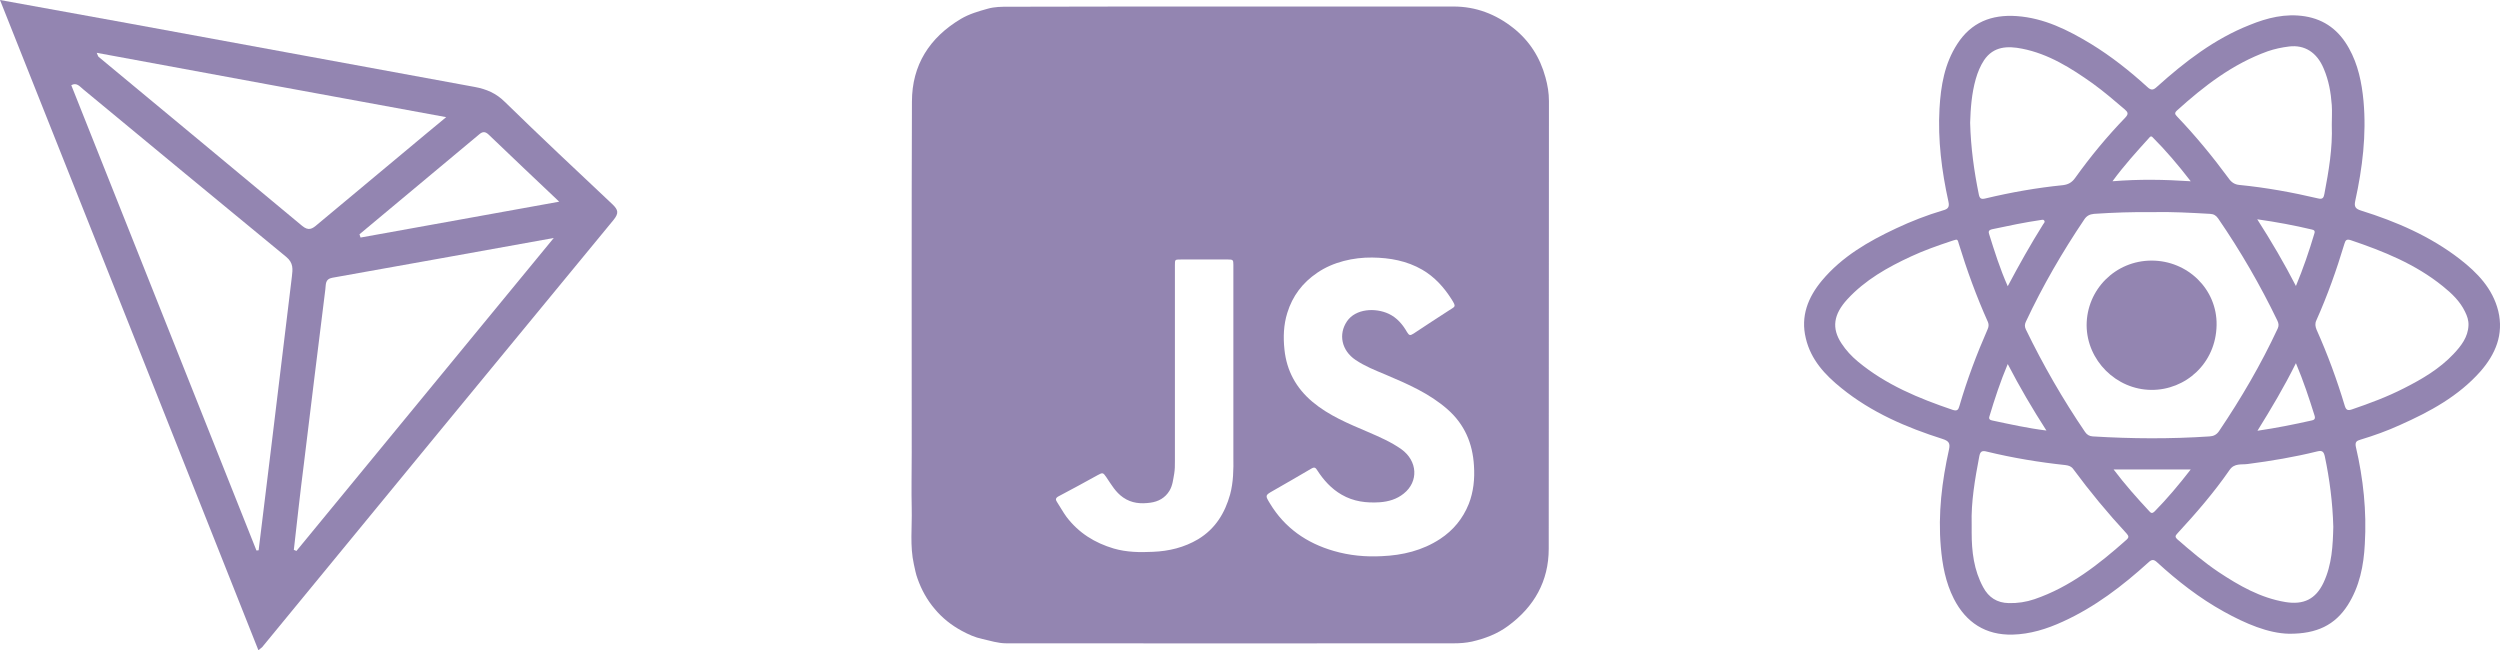 <?xml version="1.0" encoding="utf-8"?>
<!-- Generator: Adobe Illustrator 25.0.1, SVG Export Plug-In . SVG Version: 6.00 Build 0)  -->
<svg version="1.1" id="Layer_1" xmlns="http://www.w3.org/2000/svg" xmlns:xlink="http://www.w3.org/1999/xlink" x="0px" y="0px"
	 viewBox="0 0 1150.3 299.1" style="enable-background:new 0 0 1150.3 299.1;" xml:space="preserve">
<style type="text/css">
	.st0{fill:#9385B1;}
</style>
<path id="XMLID_323_" class="st0" d="M0,0c20.3,3.7,39.9,7.2,59.5,10.8c53,9.7,105.9,19.5,158.9,29.2c5.4,1,9.9,2.9,13.9,6.9
	c16.3,15.9,32.9,31.5,49.5,47.1c2.7,2.6,3,4.1,0.5,7.2c-54,65.5-107.8,131-161.7,196.6c-0.3,0.3-0.7,0.5-1.7,1.4
	C79.4,199.5,39.8,100.1,0,0z M118,253.3c0.3,0,0.7-0.1,1-0.1c1.9-15.5,3.8-31,5.7-46.6c3.2-26.4,6.4-52.8,9.6-79.3
	c0.4-3.4,0.8-6.3-2.6-9.1c-31.2-25.6-62.3-51.4-93.4-77.1c-1.6-1.3-3-3.3-5.5-1.9C61.2,110.6,89.6,182,118,253.3z M135.2,253
	c0.4,0.2,0.8,0.3,1.2,0.5c39.2-47.7,78.4-95.4,118.4-144c-34.8,6.3-68.3,12.3-101.9,18.3c-3.4,0.6-2.9,3.1-3.2,5.3
	c-3.3,26.8-6.7,53.7-9.9,80.5C138.1,226.8,136.7,239.9,135.2,253z M205.3,53.9c-54.5-10-107.4-19.7-160.8-29.6
	c0.5,1.1,0.6,1.6,0.8,1.8C76.5,52,107.8,77.9,139,103.9c3,2.5,4.7,1.4,7-0.6c16.6-13.9,33.3-27.8,50-41.7
	C198.7,59.4,201.4,57.1,205.3,53.9z M257.3,92.8C245.9,82,235.3,72,224.8,61.9c-1.6-1.5-2.8-1.4-4.4,0c-18.3,15.3-36.7,30.6-55,45.9
	c0.2,0.5,0.3,1,0.5,1.5C196.1,103.9,226.1,98.4,257.3,92.8z"/>
<g>
	<path class="st0" d="M1149.5,143.1c-2.6-10.4-9.6-17.6-17.7-23.9c-13.6-10.5-29.1-17.2-45.4-22.3c-2.6-0.8-3.3-1.8-2.7-4.5
		c3.3-15.1,5.2-30.4,3.8-45.9c-0.8-8.5-2.5-16.8-6.7-24.3c-4.5-8.1-11-13.2-20.3-14.7c-9-1.4-17.3,0.7-25.4,4
		c-16.2,6.4-29.8,16.9-42.6,28.4c-1.7,1.6-2.7,1.8-4.5,0.1c-8-7.3-16.6-14.1-25.9-19.8c-10.6-6.4-21.5-11.9-34.2-12.8
		c-11.6-0.8-20.9,2.9-27.3,12.8c-5.9,9.1-7.6,19.3-8.2,29.8c-0.8,14.4,1,28.6,4.1,42.7c0.6,2.6-0.2,3.5-2.5,4.1
		c-7.4,2.2-14.6,5-21.6,8.3c-12.8,6-24.9,13-34.1,24c-6.4,7.7-9.9,16.4-7.4,26.6c2.3,9.8,8.8,16.8,16.4,22.9
		c13.8,11.2,29.9,18.1,46.6,23.4c2.7,0.9,3.5,1.9,2.9,4.7c-3.3,14.8-5.1,29.7-3.8,44.9c0.7,8.3,2.2,16.4,6,23.9
		c5.6,11,14.7,16.8,27,16.5c8.1-0.2,15.8-2.6,23.2-6c14.7-6.7,27.4-16.4,39.3-27.2c1.6-1.5,2.5-1.5,4.1,0
		c9.4,8.6,19.4,16.4,30.6,22.6c10.1,5.6,20.5,10,30,10.2c12.9,0.1,21.2-4.1,27-13.1c5.5-8.6,7.4-18.3,7.9-28.2
		c0.9-15.1-0.7-30-4.1-44.6c-0.5-2.3,0.3-2.9,2.1-3.4c6.3-1.9,12.4-4.1,18.3-6.8c13.7-6.1,26.8-13.2,36.9-24.6
		C1148.2,163,1152.1,153.9,1149.5,143.1z M1001.6,50.9c12.5-11.3,25.7-21.5,41.8-27.3c3.2-1.1,6.5-1.8,9.8-2.2
		c7.2-0.9,12.9,2.7,16,10.2c2.3,5.4,3.3,11,3.7,16.8c0.2,3,0,6.1,0,9.1c0.4,10.7-1.4,21.2-3.4,31.7c-0.3,1.5-0.6,2.7-2.9,2.1
		c-11.9-2.8-24-5-36.2-6.2c-2.2-0.2-3.7-1.2-5-3.1c-7.3-9.9-15.1-19.4-23.6-28.3C1001.2,52.9,1000.1,52.3,1001.6,50.9z M915.4,191.5
		c2.4-8,5-15.9,8.4-24c5.5,10.6,11.3,20.5,17.8,30.6c-8.8-1.1-16.8-2.9-24.8-4.6C915.7,193.3,914.9,192.9,915.4,191.5z M915.2,107.6
		c-0.4-1.1,0-1.8,1.3-2.1c7.5-1.6,15.1-3.2,22.7-4.3c0.6-0.1,1.1-0.2,1.4,0.3c0.5,0.7-0.2,1.2-0.5,1.7c-5.7,9.1-11,18.5-16.3,28.5
		C920.2,123.6,917.7,115.6,915.2,107.6z M932.1,151.5c-0.6-1.3-0.5-2.4,0.1-3.6c7.7-16.4,16.7-31.9,26.8-46.9
		c1.1-1.7,2.5-2.4,4.5-2.6c8.9-0.6,17.8-0.9,27.1-0.8c8.5-0.2,17.4,0.3,26.3,0.8c1.7,0.1,2.7,0.7,3.7,2.1
		c10.3,15,19.4,30.7,27.3,47.1c0.6,1.3,0.7,2.3,0.1,3.6c-7.7,16.5-16.8,32.1-27,47.2c-1.1,1.6-2.5,2.3-4.3,2.4
		c-17.9,1.2-35.8,1.1-53.8,0c-1.5-0.1-2.6-0.7-3.5-2C949.2,183.8,940.1,168,932.1,151.5z M1038.6,100.9c9.1,1.3,17.1,2.8,25.1,4.7
		c1,0.2,1.6,0.6,1.2,1.8c-2.4,8.1-5.1,16-8.5,24.2C1051,121.1,1045.2,111.2,1038.6,100.9z M1056.4,167.1c3.5,8.3,6.1,16.2,8.6,24.2
		c0.5,1.6-0.4,2-1.5,2.2c-8,1.8-16,3.4-24.8,4.7C1045.1,187.9,1051,178,1056.4,167.1z M988.7,63.6c0.5-0.6,1-1.3,1.8-0.4
		c6.1,6.1,11.7,12.7,17.5,20.2c-12.3-0.8-23.7-1-36,0C977.5,75.9,983.1,69.8,988.7,63.6z M909.1,36.3c0.9-3.1,2.1-6,3.8-8.6
		c4.4-6.5,10.9-6.6,17.5-5.3c12.2,2.4,22.5,8.9,32.5,16c5.1,3.7,9.9,7.8,14.7,11.9c1.5,1.3,1.9,2.1,0.3,3.8
		c-8.4,8.7-16.1,18-23.1,27.8c-1.5,2.1-3.2,3-5.6,3.3c-12,1.2-23.9,3.3-35.6,6.1c-2,0.5-2.7,0.1-3.1-1.8c-2.2-10.8-3.7-21.6-4-33
		C906.7,49.9,907.2,43,909.1,36.3z M901.6,186.7c-0.5,1.7-0.9,2.6-3.1,1.9c-15.6-5.3-30.7-11.5-43.6-22.2c-3-2.5-5.5-5.2-7.6-8.4
		c-4.6-7-3.7-13.3,2.7-20.3c8.2-8.9,18.5-14.7,29.3-19.7c6-2.8,12.3-5,18.6-7.1c0.5-0.2,1-0.3,2-0.6c0.9-0.2,1.1,0.8,1.3,1.6
		c3.8,12.4,8.2,24.5,13.5,36.3c0.5,1.2,0.3,2.3-0.2,3.4C909.5,163,905.1,174.7,901.6,186.7z M978.5,248.3
		c-12.7,11.3-26,21.8-42.4,27.4c-3.8,1.3-7.8,1.9-11.8,1.8c-5.4-0.1-9.3-2.6-11.8-7.3c-4.3-7.9-5.3-16.4-5.3-25.2c0-1.1,0-2.2,0-3.8
		c-0.3-10.2,1.5-20.7,3.5-31.2c0.4-2,1-2.9,3.5-2.2c11.9,2.9,24,4.9,36.2,6.2c1.5,0.2,2.7,0.6,3.6,1.9c7.6,10.3,15.8,20.2,24.5,29.6
		C979.3,246.5,979.8,247.1,978.5,248.3z M991.4,235.3c-0.9,0.9-1.6,1-2.4,0c-5.7-6.1-11.2-12.3-16.5-19.3c11.9,0,23.4,0,35.5,0
		C1002.5,223.1,997.2,229.4,991.4,235.3z M1069.1,268.1c-3.6,7.6-9.2,10.3-17.6,8.9c-11.4-1.9-21.2-7.5-30.7-13.8
		c-6.7-4.5-12.8-9.7-18.9-15c-1.3-1.2-1-1.7,0-2.8c8.6-9.3,16.8-18.8,24-29.2c2.2-3.2,5.5-2.3,8.3-2.7c10.8-1.4,21.5-3.2,32-5.8
		c2.4-0.6,3,0.2,3.5,2.3c2.2,10.5,3.6,21.2,3.9,32.4C1073.4,250.9,1073,259.8,1069.1,268.1z M1128.9,162.9
		c-6.4,6.8-14.4,11.5-22.7,15.7c-7.8,4-15.9,7-24.1,9.8c-1.8,0.6-2.6,0.3-3.2-1.6c-3.6-12-7.9-23.7-13-35.1
		c-0.6-1.5-0.8-2.8-0.1-4.3c5.1-11.4,9.3-23.2,12.9-35.2c0.5-1.7,1-2.3,2.9-1.7c15.1,5.1,29.8,11,42.4,21.2
		c4.1,3.3,7.9,6.9,10.2,11.7c1,2,1.7,4,1.6,6.3C1135.6,155.1,1132.4,159.2,1128.9,162.9z"/>
	<path class="st0" d="M989.9,179.4c15.7,0.1,29.7-12.2,30-29.8c0.3-16.5-13.3-29.7-29.9-29.7c-16.6,0-29.9,13.3-29.9,29.8
		C960.2,165.8,973.7,179.3,989.9,179.4z"/>
</g>
<path class="st0" d="M711.1,35.6c-2.5-9.2-7.4-16.9-14.9-22.8c-8-6.3-17.1-9.8-27.4-9.8c-34.2,0-68.5,0-102.7,0
	C532,3,498,3,463.9,3.1c-3.1,0-6.2,0-9.4,0.9c-4.3,1.2-8.5,2.4-12.4,4.7c-14.4,8.6-22.5,21.2-22.5,38.1
	c-0.2,53.8-0.1,107.7-0.1,161.5c0,8.6-0.2,17.2,0,25.8c0.2,8.5-0.9,17.1,1,25.6c0.5,2.2,0.9,4.5,1.7,6.6c1.8,5.1,4.4,9.8,7.9,13.9
	c3.5,4.2,7.7,7.5,12.5,10.1c3,1.6,6,3,9.4,3.7c3.6,0.8,7.2,2,11,2c68.7,0.1,137.4,0,206,0c2.8,0,5.5-0.2,8.3-0.8
	c6-1.4,11.6-3.5,16.6-7.2c12-8.8,18.7-20.6,18.7-35.5c0.1-68.7,0-137.3,0.1-206C712.7,42.8,712.1,39.2,711.1,35.6z M566,227.5
	c-2.4,8.6-6.8,15.8-14.7,20.6c-6.4,3.8-13.4,5.5-20.8,5.8c-6.1,0.3-12.1,0.2-18-1.5c-8.8-2.6-16.2-7.2-21.8-14.6
	c-1.6-2.2-2.9-4.6-4.4-6.9c-0.7-1-0.6-1.8,0.7-2.5c6.1-3.2,12.1-6.5,18.1-9.8c2.3-1.3,2.5-1.1,3.9,0.9c2.3,3.4,4.3,7,7.8,9.4
	c3.9,2.7,8.1,3,12.5,2.4c3.7-0.5,6.8-2.2,8.8-5.5c1.5-2.5,1.7-5.3,2.2-8c0.3-1.8,0.3-3.6,0.3-5.5c0-30.1,0-60.2,0-90.3
	c0-2.6,0-2.6,2.7-2.6c7.3,0,14.5,0,21.8,0c2.2,0,2.4,0.2,2.4,2.4c0,15.7,0,31.4,0,47.1c0,10.3,0,20.7,0,31c0,3.4,0,6.9,0,10.3
	C567.6,216.1,567.5,221.9,566,227.5z M675.8,231.9c-2.7,6.7-7.1,12.1-13.2,16.1c-8.1,5.3-17.2,7.5-26.8,7.9
	c-7.5,0.4-14.9-0.3-22.1-2.4c-12.5-3.6-22.6-10.6-29.4-21.9c-2.2-3.6-2.2-3.7,1.3-5.7c5.9-3.4,11.9-6.8,17.8-10.3
	c1.5-0.9,2-0.3,2.7,0.8c2.9,4.5,6.5,8.5,11.2,11.2c5.5,3.2,11.4,3.9,17.6,3.5c4-0.3,7.8-1.4,11-4c6.9-5.5,6.4-15-1.1-20.4
	c-4.8-3.4-10.2-5.7-15.5-8c-8.9-3.8-17.9-7.5-25.4-13.8c-7.5-6.3-11.9-14.3-12.9-24.1c-0.6-5.7-0.4-11.3,1.3-16.8
	c2.4-7.8,7-13.9,13.8-18.5c7.3-5,16.7-7.1,25.3-7c8.1,0.1,15.9,1.5,23,5.6c5.7,3.3,10,8.1,13.5,13.6c2.3,3.7,1.7,3.2-1.3,5.2
	c-5.4,3.5-10.8,7-16.2,10.6c-1.6,1-2,0.9-3-0.7c-2-3.5-4.6-6.6-8.4-8.4c-6.2-2.9-15.2-2.4-19.2,3.4c-4.1,6-2.5,13.5,3.9,17.8
	c4.3,2.9,9.1,4.8,13.9,6.8c10.1,4.3,20.1,8.6,28.5,16c7.8,6.9,11.5,15.6,12.1,25.9C678.6,220.3,678,226.3,675.8,231.9z"/>
</svg>
